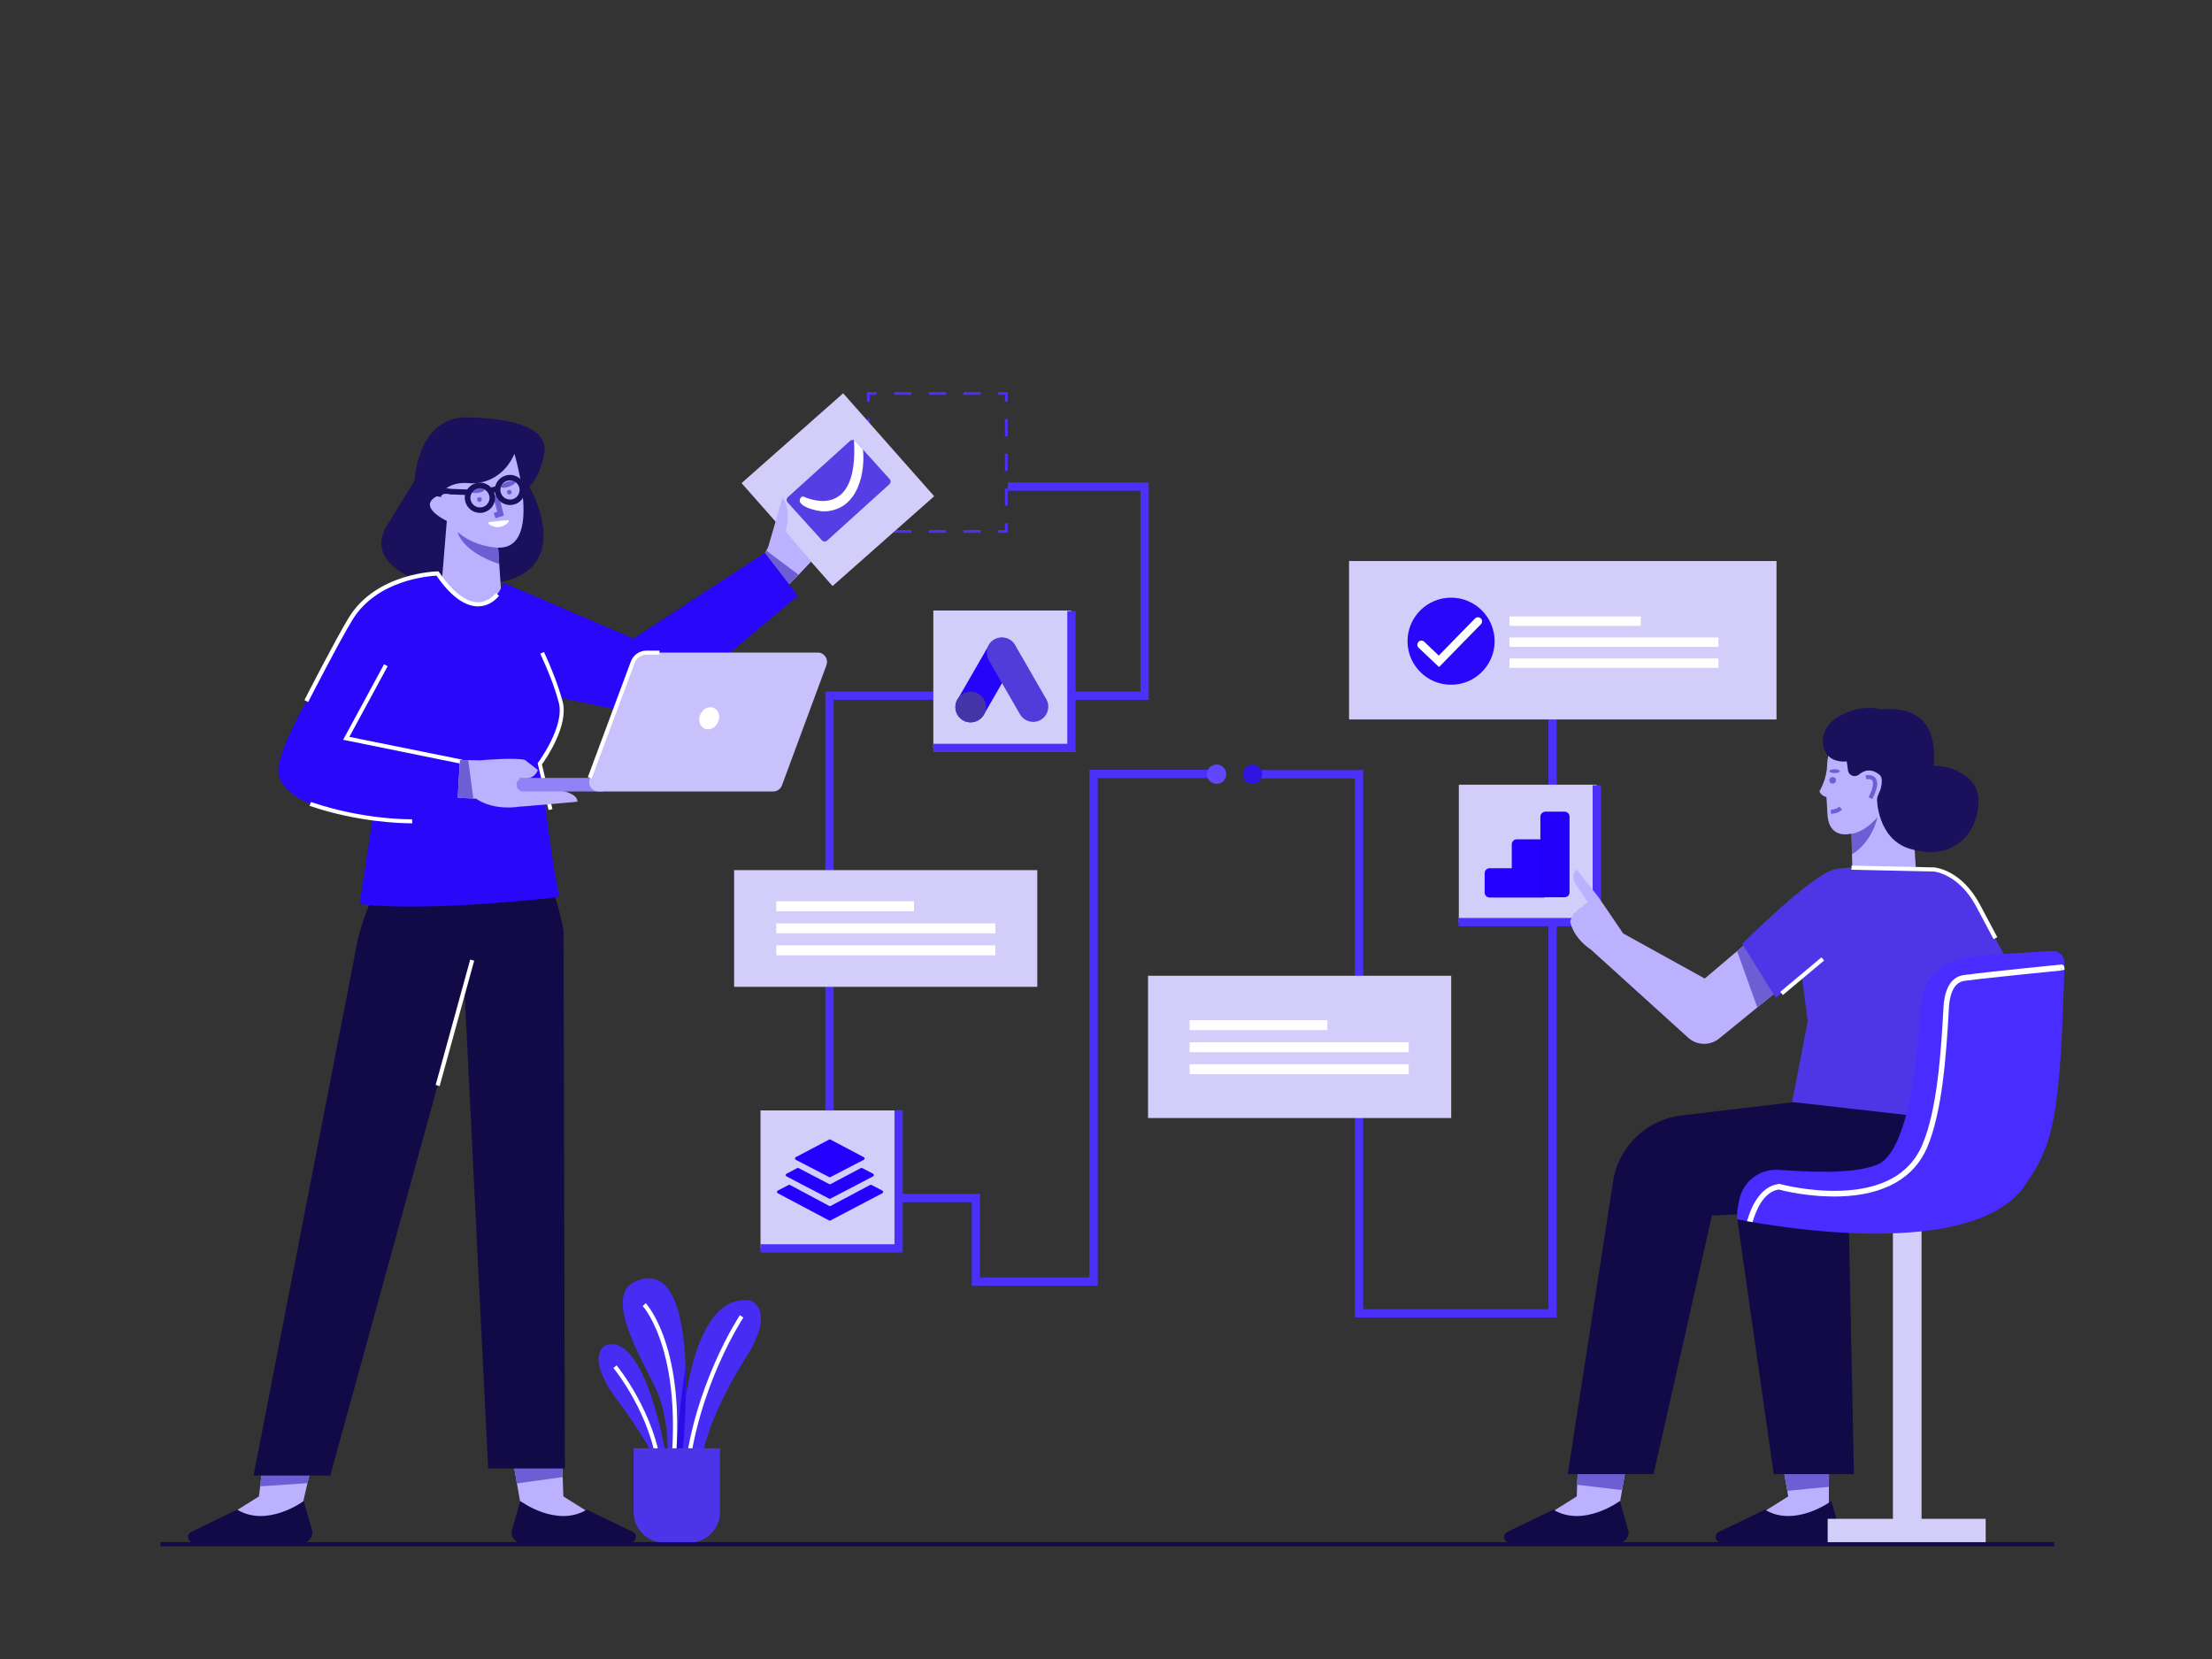 <svg xmlns="http://www.w3.org/2000/svg" id="Integration" x="0" y="0" enable-background="new 0 0 1600 1200" version="1.1" viewBox="0 0 1600 1200" xml:space="preserve"><rect x="0" y="0" width="1600" height="1200" fill="#333333" stroke="none"/><switch><g fill="#000000" class="color000000 svgShape"><linearGradient id="SVGID_1_" x1="0" x2="0" y1="0" y2="-1" gradientUnits="userSpaceOnUse"><stop offset="0" stop-color="#3a1df4" class="stopColor1d59f4 svgShape"></stop><stop offset=".618" stop-color="#472dee" class="stopColor2d65ee svgShape"></stop><stop offset=".629" stop-color="#7764f0" class="stopColor3864f3 svgShape"></stop><stop offset=".983" stop-color="#2200fc" class="stopColor00ddfc svgShape"></stop></linearGradient><linearGradient id="SVGID_2_" x1="0" x2="0" y1="0" y2="-1" gradientUnits="userSpaceOnUse"><stop offset="0" stop-color="#060606" class="stopColor060606 svgShape"></stop><stop offset=".618"></stop><stop offset=".629"></stop><stop offset=".983"></stop></linearGradient><g id="Data_graphics" fill="#000000" class="color000000 svgShape"><polygon fill="#4b30fa" points="629.1 290.6 627.1 290.6 627.1 283.6 634.1 283.6 634.1 285.6 629.1 285.6" class="color30a9fa svgShape"></polygon><path fill="#4b30fa" d="M709.4,285.6h-12.5v-2h12.5V285.6z M684.3,285.6h-12.5v-2h12.5V285.6z M659.2,285.6h-12.5v-2h12.5V285.6z" class="color30a9fa svgShape"></path><polygon fill="#4b30fa" points="728.9 290.6 726.9 290.6 726.9 285.6 721.9 285.6 721.9 283.6 728.9 283.6" class="color30a9fa svgShape"></polygon><path fill="#4b30fa" d="M728.9,365.8h-2v-12.5h2V365.8z M728.9,340.7h-2v-12.5h2V340.7z M728.9,315.6h-2v-12.5h2V315.6z" class="color30a9fa svgShape"></path><polygon fill="#4b30fa" points="728.9 385.4 721.9 385.4 721.9 383.4 726.9 383.4 726.9 378.4 728.9 378.4" class="color30a9fa svgShape"></polygon><path fill="#4b30fa" d="M709.4,385.4h-12.5v-2h12.5V385.4z M684.3,385.4h-12.5v-2h12.5V385.4z M659.2,385.4h-12.5v-2h12.5V385.4z" class="color30a9fa svgShape"></path><polygon fill="#4b30fa" points="634.1 385.4 627.1 385.4 627.1 378.4 629.1 378.4 629.1 383.4 634.1 383.4" class="color30a9fa svgShape"></polygon><path fill="#4b30fa" d="M629.1,365.8h-2v-12.5h2V365.8z M629.1,340.7h-2v-12.5h2V340.7z M629.1,315.6h-2v-12.5h2V315.6z" class="color30a9fa svgShape"></path><polygon fill="#4b30fa" points="794 930 702.9 930 702.9 869.6 597 869.6 597 500.2 824.9 500.2 824.9 355 729 355 729 349 830.9 349 830.9 506.2 603 506.2 603 863.6 708.9 863.6 708.9 924 788 924 788 556.8 878 556.8 878 562.8 794 562.8" class="color30a9fa svgShape"></polygon><rect width="99.8" height="99.8" x="675.1" y="441.6" fill="#d3cdf9" class="colorcde7f9 svgShape"></rect><circle cx="880" cy="560" r="7" fill="#6047fd" class="colorfdd047 svgShape"></circle><polygon fill="#4b30fa" points="1126 953 980 953 980 563 904 563 904 557 986 557 986 947 1120 947 1120 507 1126 507" class="color30a9fa svgShape"></polygon><rect width="219.3" height="84.4" x="531" y="629.4" fill="#d3cdf9" class="colorcde7f9 svgShape"></rect><rect width="99.8" height="99.8" x="1055.2" y="567.6" fill="#d3cdf9" class="colorcde7f9 svgShape"></rect><rect width="219.3" height="102.9" x="830.4" y="705.8" fill="#d3cdf9" class="colorcde7f9 svgShape"></rect><rect width="309.2" height="114.6" x="975.8" y="405.8" fill="#d3cdf9" class="colorcde7f9 svgShape"></rect><circle cx="906" cy="560" r="7" fill="#2f13e0" class="color13e0cf svgShape"></circle><path fill="#2300ff" d="M1117.4,607.1h-20.3c-2,0-3.6,1.6-3.6,3.6v17.3h-16c-2,0-3.6,1.6-3.6,3.6v14c0,2,1.6,3.6,3.6,3.6h39.8
						V607.1z" class="colorffca00 svgShape"></path><path fill="#2200f7" d="M1114.2,590.7V649h17.5c2,0,3.6-1.6,3.6-3.6v-54.7c0-2-1.6-3.6-3.6-3.6h-14
						C1115.8,587.2,1114.2,588.8,1114.2,590.7z" class="colorf77e00 svgShape"></path><path fill="#2504fa" d="M730.2,462.8L730.2,462.8c-5.2-3-11.9-1.2-15,4L692.6,506c-3,5.2-1.2,11.9,4,15h0c5.2,3,11.9,1.2,15-4
						l22.6-39.2C737.2,472.5,735.4,465.8,730.2,462.8z" class="colorfabc04 svgShape"></path><path fill="#513cd9" d="M719.2,462.5L719.2,462.5c5.2-3,11.9-1.2,15,4l22.6,39.2c3,5.2,1.2,11.9-4,15v0c-5.2,3-11.9,1.2-15-4
						l-22.6-39.2C712.2,472.2,714,465.5,719.2,462.5z" class="color3c8bd9 svgShape"></path><circle cx="702.1" cy="511.4" r="11.1" fill="#4434a8" class="color34a852 svgShape"></circle><polygon fill="#4b30fa" points="1158 670 1055 670 1055 664 1152 664 1152 568 1158 568" class="color30a9fa svgShape"></polygon><rect width="99.8" height="99.8" x="550.1" y="803.2" fill="#d3cdf9" class="colorcde7f9 svgShape"></rect><g fill="#000000" class="color000000 svgShape"><polygon fill="#4b30fa" points="778 544 675 544 675 538 772 538 772 442 778 442" class="color30a9fa svgShape"></polygon></g><g fill="#000000" class="color000000 svgShape"><path fill="#2300ff" d="M599.7,824.3L575.6,837c-0.8,0.4-0.8,1.5,0,1.9l24.1,12.5c0.3,0.2,0.7,0.2,1,0l24.1-12.5
						c0.8-0.4,0.8-1.5,0-1.9l-24.1-12.7C600.4,824.1,600,824.1,599.7,824.3z" class="color0069ff svgShape"></path><path fill="#2300ff" d="M576.7,844.9l-7.8,4.1c-0.8,0.4-0.8,1.5,0,1.9l30.8,16.1c0.3,0.2,0.7,0.2,1,0l30.8-16.1
						c0.8-0.4,0.8-1.5,0-1.9l-7.8-4.1c-0.3-0.2-0.7-0.2-1,0l-21.9,11.6c-0.3,0.2-0.7,0.2-1,0l-22.2-11.6
						C577.3,844.7,577,844.7,576.7,844.9z" class="color0069ff svgShape"></path><path fill="#2300ff" d="M570.4,857.1l-7.8,4.1c-0.8,0.4-0.8,1.5,0,1.9l37.1,19.7c0.3,0.2,0.7,0.2,1,0l37.5-19.7
						c0.8-0.4,0.8-1.5,0-1.9l-7.8-4.1c-0.3-0.2-0.7-0.2-1,0l-28.6,15.2c-0.3,0.2-0.7,0.2-1,0l-28.4-15.2
						C571.1,857,570.7,857,570.4,857.1z" class="color0069ff svgShape"></path></g><g fill="#000000" class="color000000 svgShape"><polygon fill="#4b30fa" points="653 906 550 906 550 900 647 900 647 803 653 803" class="color30a9fa svgShape"></polygon></g><g fill="#000000" class="color000000 svgShape"><rect width="99.6" height="7.2" x="561.5" y="651.9" fill="#ffffff" class="colorffffff svgShape"></rect></g><g fill="#000000" class="color000000 svgShape"><rect width="158.5" height="7.2" x="561.5" y="667.9" fill="#ffffff" class="colorffffff svgShape"></rect></g><g fill="#000000" class="color000000 svgShape"><rect width="158.5" height="7.2" x="561.5" y="683.8" fill="#ffffff" class="colorffffff svgShape"></rect></g><g fill="#000000" class="color000000 svgShape"><rect width="99.6" height="7.2" x="860.5" y="737.9" fill="#ffffff" class="colorffffff svgShape"></rect></g><g fill="#000000" class="color000000 svgShape"><rect width="158.5" height="7.2" x="860.5" y="753.9" fill="#ffffff" class="colorffffff svgShape"></rect></g><g fill="#000000" class="color000000 svgShape"><rect width="158.5" height="7.2" x="860.5" y="769.8" fill="#ffffff" class="colorffffff svgShape"></rect></g><g fill="#000000" class="color000000 svgShape"><circle cx="1049.6" cy="463.8" r="31.5" fill="#2908f9" class="color0879f9 svgShape"></circle><path fill="#ffffff" d="M1040.9,482.5l-14.8-14c-1.2-1.1-1.2-3-0.1-4.2v0c1.1-1.2,3-1.2,4.2-0.1l10.5,10l26.2-26.8
							c1.1-1.2,3-1.2,4.2-0.1l0,0c1.2,1.1,1.2,3,0.1,4.2L1040.9,482.5z" class="colorffffff svgShape"></path><rect width="95" height="6.8" x="1091.8" y="445.9" fill="#ffffff" class="colorffffff svgShape"></rect><rect width="151.2" height="6.8" x="1091.8" y="461.1" fill="#ffffff" class="colorffffff svgShape"></rect><rect width="151.2" height="6.8" x="1091.8" y="476.3" fill="#ffffff" class="colorffffff svgShape"></rect></g></g><g id="Sitting_woman" fill="#000000" class="color000000 svgShape"><polygon fill="#bcb1ff" points="1180 1038.9 1173.3 1077.8 1169.8 1097.9 1114.5 1098.7 1140.5 1082.4 1140.8 1074 1142.4 1036.3" class="colorffb1df svgShape"></polygon><path fill="#120a46" d="M1177.7,1106.9l-6-21.2c0,0-26.2,19.5-48.1,6.3l-33.4,16.1c-3.8,2-2.4,7.7,1.9,7.7h78.9
					C1175.6,1115.8,1179,1111.3,1177.7,1106.9z" class="color0f0a46 svgShape"></path><polygon fill="#bcb1ff" points="1323 1038.9 1322.9 1075.5 1322.8 1097.9 1267.5 1098.7 1293.5 1082.4 1292.8 1078.4 1285.4 1036.3" class="colorffb1df svgShape"></polygon><path fill="#120a46" d="M1330.7,1106.9l-6-21.2c0,0-26.2,19.5-48.1,6.3l-33.4,16.1c-3.8,2-2.4,7.7,1.9,7.7h78.9
					C1328.6,1115.8,1332,1111.3,1330.7,1106.9z" class="color0f0a46 svgShape"></path><path fill="#bcb1ff" d="M1387.4,651.9l-47.1-1.7l-0.7-32.1l-0.3-14.8l0.1-0.4c0,0-16.9,5.3-17.6-14.7c-0.1-2.9-0.7-11.7-0.7-11.7
					s-3.5-0.5-5.1-4.1c0,0,5.3-8.3,5.6-18.7c0.1-3.3,0.5-8.8,3.8-12.5l55.8,18.3L1387.4,651.9z" class="colorffb1df svgShape"></path><path fill="#6e5ed3" d="M1354.3 578l-2.7-1.3c4.3-8.5 3.2-11.4 2.6-12.2-1.2-1.5-4.2-.8-4.2-.8l-.7-2.9c.2 0 4.8-1.1 7.2 1.9C1358.8 565.4 1358.1 570.5 1354.3 578zM1324.5 588.6c-.1 0-.2 0-.2 0l.1-3c0 0 3.6.1 6-2.2l2.1 2.2C1329.5 588.4 1325.5 588.6 1324.5 588.6z" class="colord35eaf svgShape"></path><path fill="#bcb1ff" d="M1448.7 693.3l30.6 66.8c4 8.8 1.7 19.2-5.6 25.4l-74.5 63.6-19-26.3 58.4-54.2-30-61.6L1448.7 693.3zM1288.7 714.4l-17.6 14.3-27.6 22.5c-6.7 5.4-16.3 5.1-22.6-.8l-70.1-63.5c-12.6-8.4-14.7-19-14.7-19-1.1-2.1 1.1-4.2 1.1-4.2 0-3.2 3.2-4.2 3.2-4.2 1.1-3.2 4.2-3.2 4.2-3.2 1.1-3.2 4.2-3.2 4.2-3.2s-3.2-5.3-8.4-12.6c-5.3-7.4 0-11.6 0-11.6l15.8 20 17.9 26.3 59 32.6 23.7-20.1 11.1-9.4L1288.7 714.4z" class="colorffb1df svgShape"></path><path fill="#6e5ed3" d="M1358,591.1c0,0-3.3,17.4-18.4,26.9l-0.3-14.8C1345.3,602.1,1352.2,598,1358,591.1z" class="colord35eaf svgShape"></path><circle cx="1325.6" cy="564.4" r="2.4" fill="#6e5ed3" class="colord35eaf svgShape"></circle><ellipse cx="1327" cy="557.8" fill="#6e5ed3" rx="3.8" ry="1.4" class="colord35eaf svgShape"></ellipse><path fill="#1a105b" d="M1429.8,571.4c-3.5-9.9-17.5-17.7-31.1-17.5c1.9-21.2-3.9-43.7-38-40.8c0,0-14.8-5-32.8,6.5
					c-13.2,8.5-12.3,28.3,1.7,30.8c2.1,0.5,4.3,0.7,6.2,0.3l0.9,6.5c0.5,3.8,5,5.5,8,3c3.7-3.1,8.8-4.7,14.9,0.3
					c2.2,1.8,1.8,6.4,0.5,10.9c-0.8,1.6-1.6,3.5-2.3,5.7c-0.4,0.7,0.1,29.9,23.8,36.9C1423.2,626.1,1435.5,587.5,1429.8,571.4z" class="color46105b svgShape"></path><polygon fill="#6e5ed3" points="1288.7 714.4 1271.1 728.7 1256.5 688 1267.6 678.6" class="colord35eaf svgShape"></polygon><path fill="#4e36e7" d="M1287.6,841.8l20-103.2l-4.2-31.6l-19,14.7l-24.2-39c0,0,49.5-49.5,66.3-53.7c16.8-4.2,75.8,0,75.8,0
					s15.8,3.2,26.3,22.1l26.3,49.5l-28.4,9.5L1420,822L1287.6,841.8z" class="colore7364d svgShape"></path><path fill="#6e5ed3" d="M1180 1038.9l-6.7 38.9c-10.8-1.3-22.8-2.7-32.4-3.8l1.5-37.8L1180 1038.9zM1323 1038.9l-.1 36.6c-8.9.7-20 1.9-30.1 2.9l-7.4-42.1L1323 1038.9z" class="colord35eaf svgShape"></path><polygon fill="#120a46" points="1251.6 846.7 1283 1066.3 1341 1066.3 1336.8 861" class="color0f0a46 svgShape"></polygon><path fill="#120a46" d="M1297.3,797.2l-81.6,9.7c-24.1,3.1-43.6,21.2-48.5,45l-33.2,214.4h62.1l42.2-187.1l82-4.1
					c0,0,75.5-11.8,89.6-33.3c14.1-21.5,11.4-30.5,11.4-30.5L1297.3,797.2z" class="color0f0a46 svgShape"></path><path fill="#ffffff" d="M1442,679.3l-12.5-23.5c-12.7-23.9-30.6-25.4-30.8-25.4l-59.5-1.3l0.1-3l59.6,1.3
					c0.9,0.1,19.8,1.6,33.3,27l12.5,23.5L1442,679.3z" class="colorffffff svgShape"></path><rect width="38.9" height="3" x="1284.1" y="704.5" fill="#ffffff" transform="rotate(-39.929 1303.691 706.027)" class="colorffffff svgShape"></rect></g><g id="Chair" fill="#000000" class="color000000 svgShape"><rect width="114.3" height="17.4" x="1322" y="1098.6" fill="#d3cdf9" class="colorcde7f9 svgShape"></rect><rect width="20.7" height="216.9" x="1369.2" y="884.2" fill="#d3cdf9" class="colorcde7f9 svgShape"></rect><path fill="#492cff" d="M1493.3,696.5c0,1.4-0.1,2.7-0.1,4c0,0.3,0,0.7,0,1c-3.3,106.3-7.5,125.5-28.3,155.7
					c-35,50.8-158.9,33.5-197.2,26.8c-1.5-0.3-2.8-0.5-4-0.7c-4.8-0.9-7.4-1.5-7.4-1.5c0.1-7.7,0.8-8.2,1.7-13.5
					c2.4-13.4,14.5-22.9,28.1-22.1c20.8,1.2,52.6,3.7,71.6-3.7c21.1-8.2,29.3-69.4,31.6-114c1.2-22.8,15.8-33.2,41.3-37.4l54.5-3.3
					C1489.6,688,1493.4,691.8,1493.3,696.5z" class="colorff9b2c svgShape"></path><path fill="#ffffff" d="M1493.3,701.5l-0.2,0l-1.7,0.4l-0.4-1.9l0.1,2c-1.3,0.1-50.3,4.9-70.2,7.5c-8.9,1.2-10.8,12.6-11.2,19.2
					c-1.9,35.6-4.9,75.7-15.7,101.2c-9.4,22.2-31.1,34.5-62.8,35.5c-22.1,0.7-41.5-4.1-44.6-5c-11.3,1.8-16.7,15.8-18.9,23.6
					c-1.5-0.3-2.8-0.5-4-0.7c2.4-8.6,8.7-25,22.8-26.9l0.4-0.1l0.4,0.1c0.2,0,20.9,5.7,43.9,4.9c30.4-1,50.3-12.2,59.2-33.1
					c10.6-24.9,13.5-64.6,15.4-99.9c0.4-7.9,2.9-21.4,14.6-23c10.5-1.4,29-3.4,42.7-4.8c7.6-0.8,14.5-1.5,19.6-2
					c2.5-0.3,4.6-0.5,6-0.6c0.8-0.1,1.4-0.1,2-0.2c1.5,0,2.2,0.3,2.4,1.6l0.2,0.9L1493.3,701.5z" class="colorffffff svgShape"></path></g><g id="Woman_standing_up" fill="#000000" class="color000000 svgShape"><path fill="#1a105b" d="M382.9,352c0,0,33.1,57.1-19.6,68.8l-54.2,1.5c0,0-45.1-12-30.2-40.5l21-34.2c0,0,1.6-42.3,33.8-45.6
					c0,0,61.3-2.2,60.3,23.5C393.8,325.5,392.6,342.1,382.9,352z" class="color46105b svgShape"></path><path fill="#bcb1ff" d="M323.2,376.8l-6,72.8L364,450l-2.9-42l-0.8-11.8l0-0.1c32.7,1.1,11.8-67.8,11.8-67.8
					c-10.3,23.1-31.4,21.3-31.4,21.3c-17.1-2.1-22,8.1-22,8.1C298.9,365.5,323.2,376.8,323.2,376.8z" class="colorffb1df svgShape"></path><path fill="#ffffff" d="M367.8,377.6c-2.2,2.4-7.3,6.1-14.2,1.5c-0.6-0.4-0.4-1.4,0.4-1.5l13.2-1.4
					C367.9,376.2,368.4,377.1,367.8,377.6z" class="colorffffff svgShape"></path><polygon fill="#6e5ed3" points="358.4 374.9 357.1 371 359.7 370.2 356.7 358.7 360.6 357.7 364.5 372.9" class="colord35eaf svgShape"></polygon><circle cx="368.4" cy="356" r="1.7" fill="#6e5ed3" transform="rotate(-12.446 368.37 355.958)" class="colord35eaf svgShape"></circle><circle cx="346.8" cy="361.3" r="1.7" fill="#6e5ed3" transform="rotate(-12.446 346.813 361.299)" class="colord35eaf svgShape"></circle><ellipse cx="367.6" cy="350.2" fill="#6e5ed3" rx="5.6" ry="1.9" transform="rotate(-19.559 367.658 350.224)" class="colord35eaf svgShape"></ellipse><ellipse cx="344.8" cy="354.7" fill="#6e5ed3" rx="5.6" ry="1.9" transform="rotate(-5.618 344.755 354.662)" class="colord35eaf svgShape"></ellipse><path fill="#1a105b" d="M368.9 365.3c-4.2 0-8.3-2.5-10.1-6.6l0 0c-2.4-5.5.2-12 5.8-14.3 5.5-2.4 12 .2 14.3 5.8 2.4 5.5-.2 12-5.8 14.3C371.7 365 370.3 365.3 368.9 365.3zM362.5 357.1c1.5 3.5 5.6 5.2 9.1 3.7 3.5-1.5 5.2-5.6 3.7-9.1-1.5-3.5-5.6-5.2-9.1-3.7C362.6 349.5 361 353.6 362.5 357.1L362.5 357.1zM347.2 371c-1.4 0-2.8-.3-4.1-.8-2.7-1.1-4.8-3.2-6-5.9l0 0c-2.4-5.5.2-12 5.8-14.3 5.5-2.4 12 .2 14.3 5.8s-.2 12-5.8 14.3C350.1 370.7 348.6 371 347.2 371zM340.8 362.8c1.5 3.5 5.6 5.2 9.1 3.7 1.7-.7 3-2.1 3.7-3.8.7-1.7.7-3.6-.1-5.3-1.5-3.5-5.6-5.2-9.1-3.7C341 355.2 339.3 359.3 340.8 362.8L340.8 362.8z" class="color46105b svgShape"></path><rect width="5.3" height="4" x="354.3" y="352.2" fill="#1a105b" transform="rotate(-13.657 356.988 354.231)" class="color46105b svgShape"></rect><path fill="#1a105b" d="M319,359.5l-3.9-0.7c0.4-2,1.4-3.5,3-4.5c2.9-1.8,6.7-1,7.8-0.7l13.5,0.5l-0.1,4l-14-0.5l-0.2-0.1
					c-0.8-0.2-3.4-0.7-4.8,0.2C319.8,357.9,319.2,358.3,319,359.5z" class="color46105b svgShape"></path><path fill="#6e5ed3" d="M331,384.8c0,0,2.4,13.8,30.1,23.2l-0.8-11.8C351.7,395.6,340.4,393,331,384.8z" class="colord35eaf svgShape"></path><polygon fill="#bcb1ff" points="230.3 1038.9 222.4 1072.8 216.6 1097.9 161.3 1098.7 187.3 1082.4 188.2 1075.1 192.7 1036.3" class="colorffb1df svgShape"></polygon><path fill="#120a46" d="M225.7,1106.9l-6-21.2c0,0-26.2,19.5-48.1,6.3l-33.4,16.1c-3.8,2-2.4,7.7,1.9,7.7H219
					C223.6,1115.8,227,1111.3,225.7,1106.9z" class="color0f0a46 svgShape"></path><polygon fill="#bcb1ff" points="433.5 1098.7 378.3 1097.9 373.9 1073 368 1038.9 405.6 1036.3 407 1068.4 407.5 1082.4" class="colorffb1df svgShape"></polygon><path fill="#120a46" d="M370.3,1106.9l6-21.2c0,0,26.2,19.5,48.1,6.3l33.4,16.1c3.8,2,2.4,7.7-1.9,7.7H377
					C372.4,1115.8,369,1111.3,370.3,1106.9z" class="color0f0a46 svgShape"></path><polygon fill="#6e5ed3" points="230.3 1038.9 222.4 1072.8 188.2 1075.1 192.7 1036.3" class="colord35eaf svgShape"></polygon><polygon fill="#6e5ed3" points="407 1068.4 373.9 1073 368 1038.9 405.6 1036.3" class="colord35eaf svgShape"></polygon><rect width="98.1" height="99.4" x="557" y="304.5" fill="#d3cdf9" transform="rotate(-41.481 606.044 354.194)" class="colorcde7f9 svgShape"></rect><path fill="#bcb1ff" d="M586.7,406.2c0,0-4.3,4.6-9,9.5c-4.5,4.7-9.5,9.6-11.7,11.3l-20.8-10.4c0-0.9,6.4-13.2,9.1-18.4
					c0.8-1.5,1.3-2.4,1.3-2.4l10.4-35.8c0,0,6.9,6.9,2.3,24.3L586.7,406.2z" class="colorffb1df svgShape"></path><path fill="#6e5ed3" d="M577.6,415.7c-4.5,4.7-9.5,9.6-11.7,11.3l-20.8-10.4c0-0.9,6.4-13.2,9.1-18.4L577.6,415.7z" class="colord35eaf svgShape"></path><path fill="#120a46" d="M274.3,640.1c0,0-13.1,20.2-18.2,53.5l-72.7,373.7h55.5l97-352.5l17.2,347.4h55.5l-1-388.8
					c0,0-5-33.3-17.2-43.4L274.3,640.1z" class="color0f0a46 svgShape"></path><path fill="#2908f9" d="M201.8,552.4c5.5-25.3,34.6-68.8,45.2-94.4c6.9-16.8,30.6-42.7,69.3-43.2c0,0,30.8,46.7,48,6.8l93.9,40.3
					l95-62l24,31l-93.3,78.2c-7.4,6.2-17.3,8.6-26.7,6.4L406.1,505c0,14-2.2,24.9-5,30c-3.7,6.6-10.5,17.4-10.5,17.4
					s9.1,77.3,14.1,96.4c0,0-93.4,11.2-144.6,5.2l9.4-62.1C269.4,591.9,194.6,585.6,201.8,552.4z" class="color0879f9 svgShape"></path><path fill="#ffffff" d="M396.8,585.9l-7.9-33.8l0.4-0.6c0.2-0.3,19.6-26.5,14.8-43.6c-3.4-12.4-7.6-22.6-13.3-35.1l2.7-1.2
					c5.7,12.6,9.9,23,13.4,35.6c4.8,17.3-11.9,41.6-14.9,45.7l7.6,32.4L396.8,585.9z" class="colorffffff svgShape"></path><polygon fill="#ffffff" points="333.8 552.5 248.2 535.1 277.8 480.5 280.4 481.9 252.7 533 334.4 549.5" class="colorffffff svgShape"></polygon><path fill="#ffffff" d="M222.9,507.8l-2.7-1.4c0.2-0.5,23.3-45.5,32.3-60c19.9-32.2,63.4-33.1,63.9-33.1l0.8,0l0.5,0.7
					c9.6,14,19.3,21.5,27.9,21.6c0,0,0.1,0,0.1,0c8.1,0,12.8-6.5,12.9-6.5l2.4,1.7c-0.2,0.3-5.6,7.8-15.3,7.8c0,0-0.1,0-0.1,0
					c-9.6-0.1-19.7-7.5-29.9-22.2c-5.9,0.3-43,3.2-60.6,31.7C246.2,462.4,223.1,507.4,222.9,507.8z" class="colorffffff svgShape"></path><path fill="#bcb1ff" d="M331.1,577l11.2,0.6l2,0.1c13.4,9.1,31,5.8,31,5.8c2.5,0,42.4-3.6,42.4-3.6c0-6.1-11.7-8-11.7-8l-28-1
					l-2-8c11,2,13-6,13-6l-9.3-7.2c-6.4-1.9-31.8,0.1-32.3,0.3l-8.8-0.2l-6-0.1L331.1,577z" class="colorffb1df svgShape"></path><path fill="#9282f8" d="M436.2,562.7h-57.7c-2.7,0-4.9,2.2-4.9,4.9l0,0c0,2.7,2.2,4.9,4.9,4.9h57.7V562.7z" class="color82c5f8 svgShape"></path><path fill="#c9c1fb" d="M597.8,481.1l-32.2,87c-1,2.6-3.5,4.4-6.3,4.4H432.9c-4.7,0-7.9-4.7-6.3-9.1l32.2-87
						c1-2.6,3.5-4.4,6.3-4.4h126.4C596.2,472,599.4,476.7,597.8,481.1z" class="colorc1e1fb svgShape"></path><ellipse cx="513" cy="519.5" fill="#ffffff" rx="8.2" ry="7" transform="rotate(-65.278 513.024 519.54)" class="colorffffff svgShape"></ellipse><path fill="#ffffff" d="M428 563.1l-2.8-1 31.1-83.6c1.7-4.7 6.3-7.9 11.3-7.9h9.4v3h-9.4c-3.8 0-7.2 2.4-8.5 5.9L428 563.1zM296.9 595.5c-6.5 0-38-.7-73-12.6l1-2.8c38.6 13.2 72.8 12.5 73.2 12.5l.1 3C298.1 595.5 297.7 595.5 296.9 595.5z" class="colorffffff svgShape"></path><g fill="#000000" class="color000000 svgShape"><polygon fill="#6e5ed3" points="331.1 577 342.4 577.7 338.7 549.9 332.8 549.8" class="colord35eaf svgShape"></polygon></g><g fill="#000000" class="color000000 svgShape"><path fill="#553ee4" d="M618.7,319.1l24.8,27.4c1,1.1,0.9,2.8-0.2,3.8l-45,40.7c-1.1,1-2.8,0.9-3.8-0.2l-24.8-27.4
						c-1-1.1-0.9-2.8,0.2-3.8l45-40.7c0.7-0.7,1.8-0.8,2.7-0.5C618,318.5,618.4,318.8,618.7,319.1z" class="color3eb0e4 svgShape"></path><path fill="#ffffff" d="M618.7,319.1l5.5,6.1c1.6,13.8-2.1,43.7-27.8,44.7c-5.2,0.2-22.1-4-17-10.1c0.5-0.6,1.3-0.8,2-0.5
						c6.3,2.8,39.6,15,36.3-40.9C618,318.5,618.4,318.8,618.7,319.1z" class="colorffffff svgShape"></path></g><g fill="#000000" class="color000000 svgShape"><rect width="94.1" height="3" x="282" y="738.4" fill="#ffffff" transform="rotate(-74.597 329.018 739.859)" class="colorffffff svgShape"></rect></g></g><g id="Plant" fill="#000000" class="color000000 svgShape"><path fill="#472cf3" d="M472.6 1054.4c0 0 0-5.1-23-37.7 0 0-26.2-30.7-12.8-42.8 0 0 26.2-20.4 45.4 80.5H472.6zM491.7 1062c0 0 0-127.1 50.5-121.4 0 0 18.5 4.5 0 37.1 0 0-31.9 47.3-35.1 82.4L491.7 1062z" class="color2c9ef3 svgShape"></path><path fill="#472cf3" d="M493,1058.2l-3.4,1.8l-7.4,3.9c2.2-16.5-0.2-41.7-6.4-56.2c-9-21-40.5-69.7-16.6-80.6
					c27.2-12.4,35.2,23.8,36.7,61.2C497.2,1022.7,493,1058.2,493,1058.2z" class="color2c9ef3 svgShape"></path><path fill="#ffffff" d="M497.7 1069.4l-3-.3c6.4-66.4 40.1-117.3 40.5-117.8l2.5 1.7C537.4 953.5 504.1 1003.8 497.7 1069.4zM486.2 1078.9l-3-.4c14.1-98-18-133.5-18.3-133.8l2.2-2.1c.3.4 8.6 9.3 15.1 30.7C488.2 992.8 493.7 1027 486.2 1078.9zM475.7 1064.1c-4.2-40.7-31.7-74.3-32-74.6l2.3-1.9c.3.3 28.4 34.6 32.7 76.2L475.7 1064.1z" class="colorffffff svgShape"></path><path fill="#2a0ce7" d="M493,1058.2l-3.4,1.8c-1-18.2,3.3-51.7,6.3-71.6C497.2,1022.7,493,1058.2,493,1058.2z" class="color0c61e7 svgShape"></path><path fill="#4c34e8" d="M458.2,1047.6h62.6v46.1c0,12.3-10,22.2-22.2,22.2h-18.1c-12.3,0-22.2-10-22.2-22.2V1047.6z" class="colore8344c svgShape"></path></g><rect id="Floor" width="1369.7" height="3" x="116" y="1115.5" fill="#120a46" class="color0f0a46 svgShape"></rect></g></switch></svg>